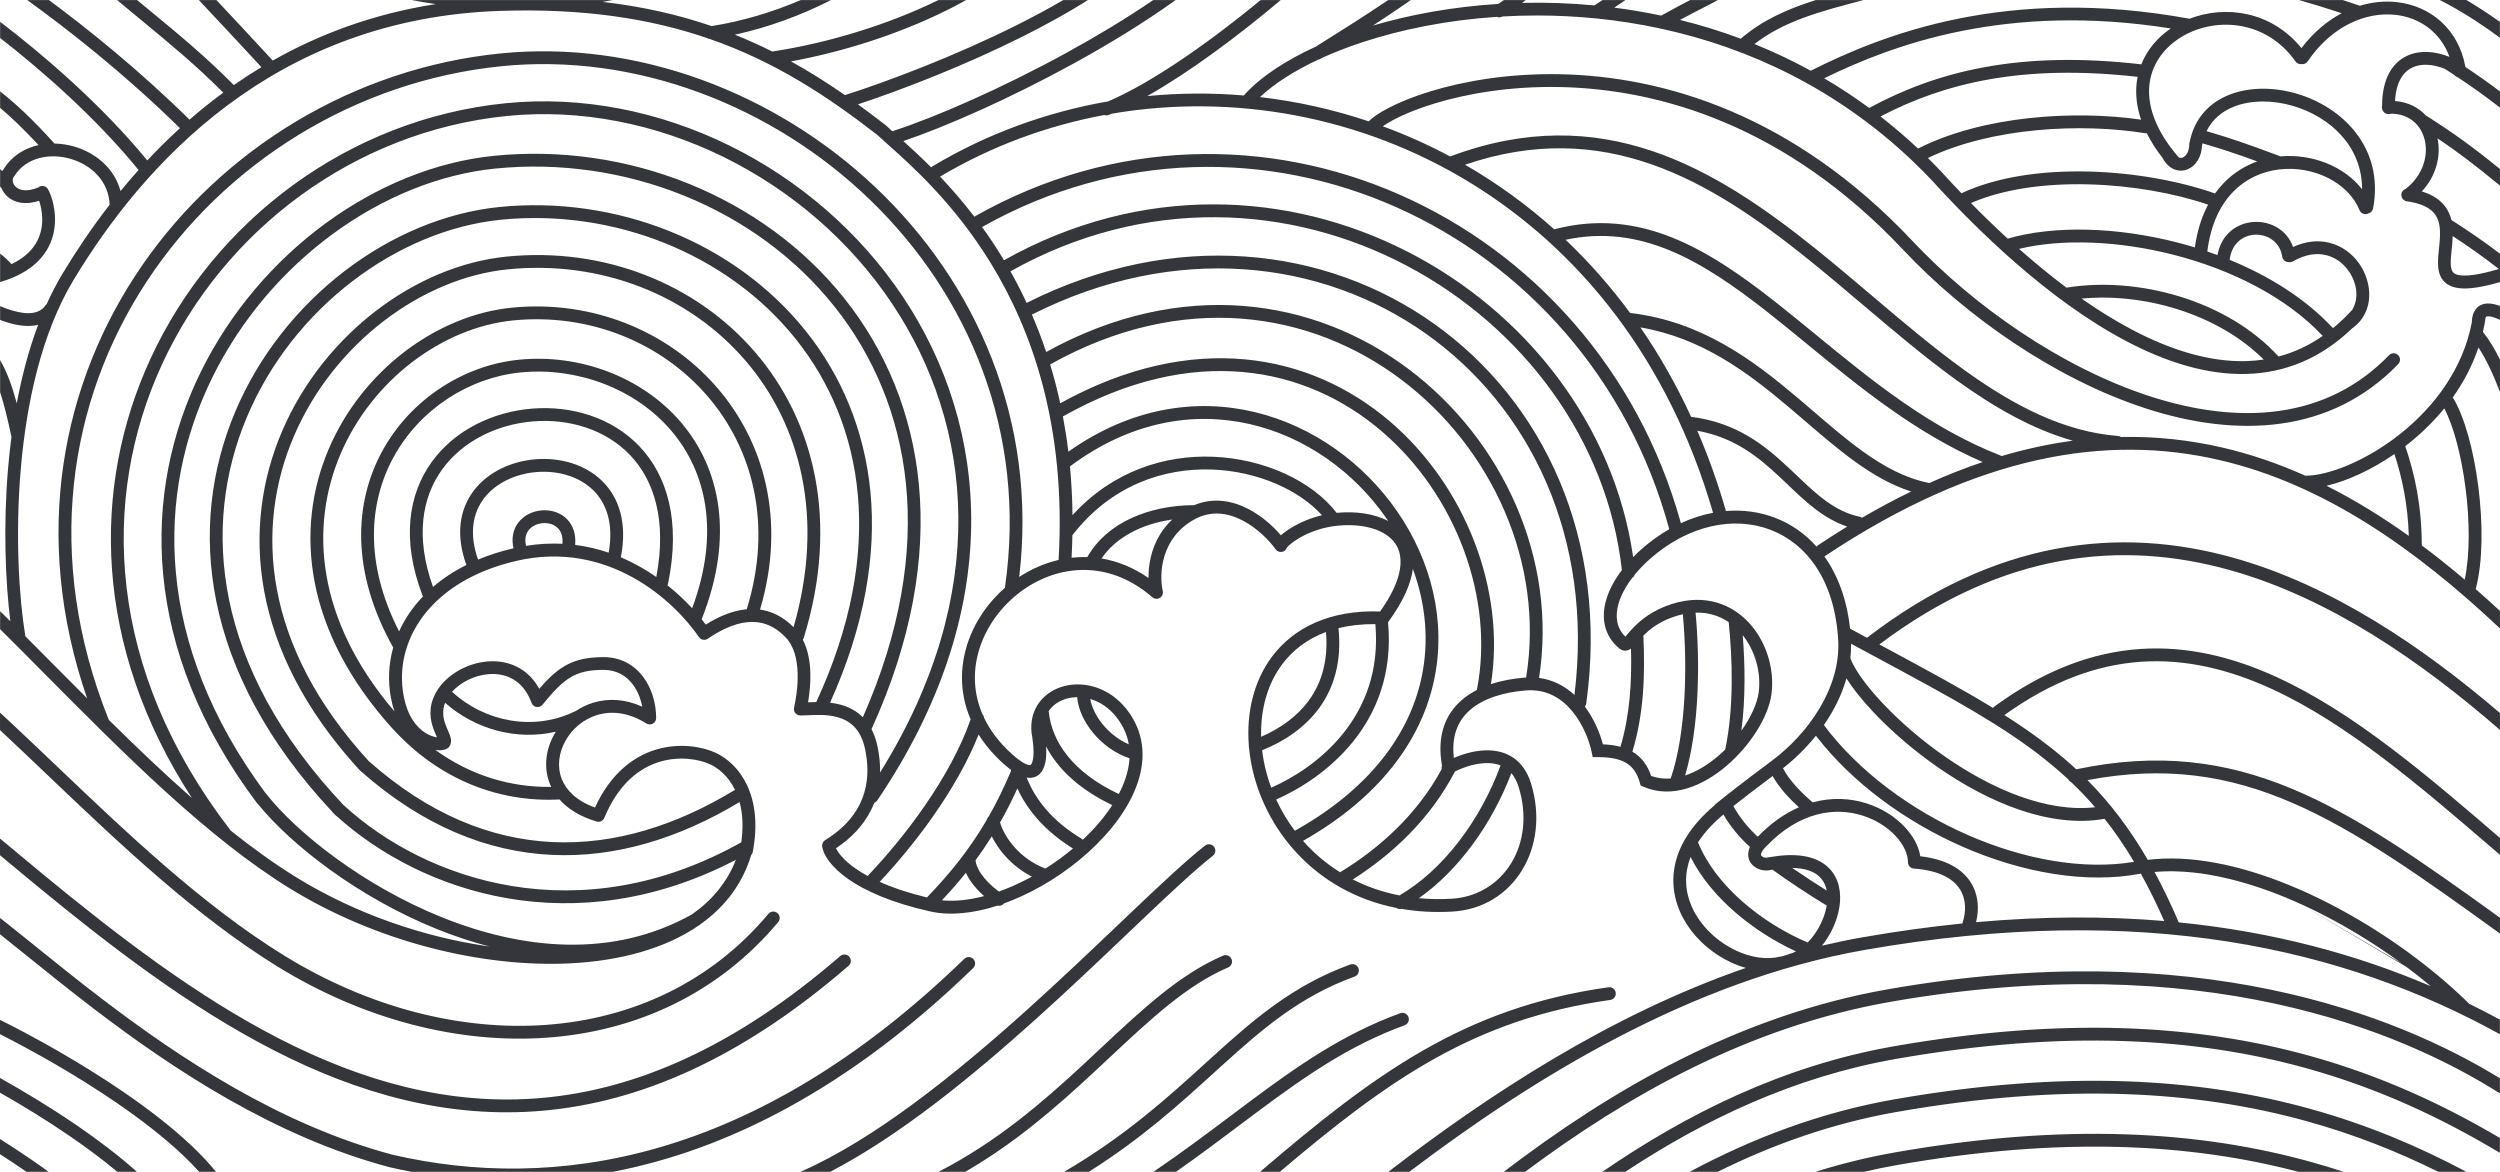 <svg width="320" height="150" viewBox="0 0 320 150" fill="none" xmlns="http://www.w3.org/2000/svg">
<path fill-rule="evenodd" clip-rule="evenodd" d="M0.001 130.54C4.42 132.739 10.36 136.039 15.847 139.8C19.037 141.986 22.089 144.339 24.603 146.731C25.73 147.804 26.76 148.894 27.648 149.991H25.491C24.877 149.305 24.202 148.614 23.473 147.921C21.042 145.609 18.066 143.311 14.919 141.154C9.802 137.646 4.274 134.54 0.001 132.377V130.541V130.54ZM3.387 149.991H6.218C5.444 149.427 4.663 148.874 3.873 148.333C2.598 147.459 1.299 146.611 0 145.795V147.737C0.989 148.37 1.975 149.021 2.946 149.687C3.093 149.788 3.24 149.889 3.386 149.991H3.387ZM15.016 149.991H17.524C15.24 147.947 12.601 145.945 9.86 144.067C6.596 141.829 3.171 139.755 0.001 137.978V139.862C2.903 141.513 5.986 143.4 8.934 145.42C11.08 146.891 13.147 148.427 15.016 149.99V149.991ZM52.669 149.991H78.439C92.877 147.222 108.524 139.48 124.565 123.913C124.89 123.598 124.898 123.078 124.583 122.754C124.269 122.429 123.749 122.421 123.424 122.736C96.395 148.965 70.696 152.543 50.224 147.8C35.914 143.985 23.171 135.568 13.092 127.883C9.925 125.468 7.048 123.147 4.461 121.059C2.918 119.814 1.478 118.653 0.142 117.606L0.002 117.496V119.585C1.059 120.424 2.192 121.337 3.393 122.306C5.998 124.407 8.923 126.767 12.098 129.189C22.226 136.913 35.181 145.492 49.815 149.39L49.827 149.394L49.84 149.396C50.779 149.614 51.722 149.812 52.669 149.992V149.991ZM102.461 149.991H106.26C115.046 145.442 124.324 137.884 132.6 130.437C136.846 126.617 140.846 122.808 144.395 119.428C144.856 118.989 145.31 118.557 145.755 118.135C149.642 114.439 152.891 111.387 155.253 109.529C155.609 109.249 155.67 108.733 155.391 108.376C155.111 108.02 154.595 107.959 154.239 108.239C151.804 110.155 148.493 113.267 144.625 116.945C144.179 117.369 143.725 117.801 143.264 118.241C139.713 121.621 135.731 125.413 131.503 129.217C122.232 137.56 111.874 145.877 102.461 149.992V149.991ZM120.131 149.991H123.553C129.965 146.281 135.13 141.768 139.753 137.485C140.528 136.766 141.287 136.057 142.032 135.358C147.329 130.401 151.955 126.072 157.2 123.832C157.616 123.654 157.81 123.172 157.632 122.755C157.454 122.338 156.972 122.145 156.556 122.323C151.024 124.684 146.163 129.239 140.904 134.166C140.157 134.865 139.403 135.572 138.639 136.281C133.415 141.119 127.598 146.155 120.131 149.99V149.991ZM136.215 149.991H139.372C146.139 145.722 150.984 141.319 155.366 137.336C155.642 137.085 155.916 136.836 156.189 136.588C161.569 131.707 166.346 127.563 173.396 124.997C173.821 124.843 174.041 124.372 173.886 123.946C173.732 123.52 173.261 123.3 172.835 123.455C165.453 126.141 160.47 130.489 155.087 135.373C154.818 135.617 154.548 135.861 154.278 136.108C149.409 140.532 144.077 145.377 136.215 149.991ZM147.645 149.991H150.529C153.431 147.953 156.089 145.959 158.622 144.057C159.359 143.504 160.085 142.959 160.803 142.424C167.041 137.771 172.698 133.815 179.793 131.234C180.218 131.079 180.438 130.609 180.283 130.182C180.129 129.757 179.658 129.536 179.232 129.692C171.894 132.362 166.07 136.448 159.823 141.107C159.101 141.646 158.373 142.192 157.637 142.745C154.542 145.068 151.289 147.51 147.646 149.991H147.645ZM161.291 149.991H163.822C177.664 138.251 188.725 130.435 206.113 127.993C206.563 127.93 206.876 127.516 206.812 127.067C206.75 126.618 206.335 126.306 205.887 126.369C187.397 128.965 175.868 137.524 161.291 149.992V149.991ZM177.688 149.991H180.393C196.179 138.022 216.447 125.484 238.697 121.589C274.332 115.348 300.127 121.417 319.987 132.38V130.511C318.7 129.814 317.389 129.138 316.052 128.484C315.971 128.405 315.891 128.325 315.81 128.246L315.803 128.239C315.725 128.163 315.647 128.088 315.57 128.012L315.544 127.987C315.466 127.912 315.389 127.839 315.312 127.764L315.31 127.762C315.229 127.685 315.148 127.608 315.066 127.531L315.044 127.51C314.708 127.194 314.37 126.882 314.028 126.574L314.008 126.556C313.925 126.481 313.842 126.407 313.759 126.333L313.75 126.324C313.576 126.17 313.402 126.016 313.227 125.864L313.194 125.835C313.115 125.766 313.035 125.697 312.955 125.627L312.92 125.597L312.674 125.386L312.659 125.373C312.572 125.299 312.485 125.224 312.396 125.15L312.382 125.139C312.293 125.063 312.203 124.988 312.113 124.913L312.11 124.91C312.02 124.835 311.929 124.759 311.837 124.683L311.809 124.661L311.55 124.448L311.532 124.432C311.445 124.361 311.358 124.29 311.271 124.22L311.226 124.184C311.144 124.118 311.061 124.051 310.978 123.985L310.943 123.957C310.861 123.891 310.778 123.825 310.694 123.759L310.629 123.707C310.554 123.648 310.479 123.589 310.403 123.529L310.34 123.48C310.26 123.417 310.18 123.354 310.099 123.292L310.067 123.268C309.981 123.201 309.894 123.133 309.807 123.067L309.754 123.026C309.671 122.962 309.587 122.898 309.504 122.835L309.474 122.813L309.197 122.603L309.19 122.598C309.095 122.527 309 122.455 308.905 122.384L308.845 122.34C308.765 122.279 308.684 122.219 308.603 122.16L308.539 122.113C308.457 122.053 308.375 121.992 308.293 121.933L308.247 121.899C308.158 121.835 308.07 121.77 307.981 121.706L307.946 121.681C307.857 121.617 307.768 121.553 307.678 121.489L307.612 121.441L307.36 121.262L307.33 121.241C307.236 121.175 307.141 121.108 307.046 121.041L307.014 121.018C306.923 120.954 306.832 120.891 306.74 120.827L306.661 120.772C306.582 120.718 306.504 120.664 306.425 120.61L306.355 120.562C306.167 120.433 305.978 120.305 305.788 120.178L305.689 120.111C305.616 120.063 305.543 120.013 305.47 119.965L305.363 119.893C305.291 119.846 305.218 119.797 305.145 119.75L305.058 119.693C304.977 119.64 304.897 119.588 304.815 119.534L304.762 119.5C304.672 119.442 304.581 119.383 304.491 119.325L304.427 119.283C304.341 119.228 304.253 119.173 304.167 119.117L304.081 119.062C304.002 119.013 303.923 118.962 303.844 118.913L303.7 118.823L303.52 118.71L303.351 118.606L303.188 118.505L303.031 118.409C302.972 118.373 302.913 118.337 302.854 118.3L302.721 118.219C302.654 118.178 302.585 118.137 302.517 118.096L302.42 118.037C302.34 117.99 302.26 117.941 302.18 117.894L302.105 117.85C302.02 117.8 301.934 117.749 301.848 117.698L301.739 117.634C301.664 117.589 301.587 117.545 301.511 117.501L301.433 117.456C301.235 117.342 301.037 117.228 300.838 117.115L300.701 117.038C300.633 117 300.566 116.961 300.498 116.924L300.49 116.919C300.384 116.86 300.277 116.8 300.171 116.741L300.162 116.736L299.997 116.646L299.818 116.548L299.811 116.544C299.703 116.485 299.595 116.426 299.487 116.368L299.47 116.359L299.365 116.302C299.286 116.26 299.208 116.217 299.129 116.175C299.019 116.117 298.909 116.058 298.799 116L298.786 115.993C298.676 115.935 298.565 115.877 298.453 115.82L298.443 115.813C298.331 115.756 298.22 115.698 298.107 115.641L298.097 115.636C297.985 115.579 297.873 115.521 297.76 115.464L297.753 115.461C297.64 115.404 297.526 115.346 297.413 115.29L297.408 115.287L297.25 115.21L297.062 115.116C296.946 115.059 296.831 115.004 296.717 114.948L296.715 114.947C296.599 114.891 296.484 114.835 296.368 114.78C296.255 114.726 296.141 114.672 296.027 114.619L296.019 114.615C295.909 114.563 295.797 114.511 295.687 114.459L295.67 114.452L295.558 114.401C295.483 114.367 295.408 114.332 295.333 114.297L295.202 114.238C295.129 114.205 295.056 114.172 294.984 114.139L294.846 114.078C294.778 114.047 294.71 114.018 294.642 113.987L294.475 113.913L294.296 113.835L294.121 113.759L293.949 113.685L293.78 113.614L293.601 113.537L293.429 113.465L293.252 113.391L293.087 113.324L292.902 113.248L292.729 113.178L292.558 113.11L292.366 113.033L292.216 112.974L292.021 112.898L291.86 112.836L291.666 112.762L291.522 112.708C291.451 112.682 291.38 112.655 291.31 112.628L291.168 112.575L290.976 112.504L290.812 112.445L290.622 112.377L290.475 112.324C290.402 112.298 290.329 112.273 290.256 112.247L290.13 112.203C290.055 112.177 289.98 112.152 289.905 112.126L289.786 112.085L289.564 112.01L289.426 111.964C289.354 111.941 289.282 111.917 289.21 111.893L289.094 111.856C289.012 111.83 288.931 111.803 288.85 111.777L288.749 111.746C288.668 111.72 288.587 111.695 288.505 111.669L288.4 111.637C288.32 111.613 288.241 111.588 288.162 111.565L288.051 111.532C287.969 111.507 287.887 111.483 287.806 111.459L287.715 111.433C287.63 111.408 287.544 111.383 287.46 111.359L287.37 111.334C287.284 111.309 287.197 111.285 287.111 111.262L287.024 111.238C286.94 111.214 286.857 111.192 286.773 111.169L286.676 111.143C286.59 111.121 286.503 111.097 286.418 111.075L286.35 111.058C286.256 111.033 286.161 111.009 286.066 110.986L286.025 110.975C285.921 110.949 285.819 110.924 285.716 110.899L285.698 110.895C285.59 110.869 285.483 110.843 285.376 110.818L285.352 110.813C285.248 110.789 285.143 110.764 285.038 110.741L285 110.733C284.896 110.709 284.794 110.687 284.691 110.665L284.683 110.663C281.625 110.006 278.64 109.736 275.844 109.967H275.84C275.634 109.984 275.428 110.004 275.224 110.027H275.223C275.121 110.037 275.02 110.05 274.919 110.062H274.916C272.579 106.028 270.051 102.734 267.193 99.855C287.012 96.109 299.715 104.815 319.996 119.498V117.473C299.949 102.975 286.673 94.09 265.759 98.469C264.799 97.579 263.802 96.727 262.764 95.901C260.847 94.376 258.79 92.942 256.565 91.53C262.665 87.14 268.475 85.085 274.063 84.706C279.748 84.32 285.267 85.664 290.697 88.144C300.398 92.574 309.688 100.559 319.014 108.575L319.996 109.419V107.255C310.73 99.289 301.277 91.172 291.378 86.651C285.77 84.09 279.976 82.66 273.951 83.069C267.922 83.478 261.722 85.726 255.301 90.419C255.223 90.476 255.158 90.544 255.107 90.62C251.132 88.185 246.641 85.766 241.503 82.998L240.558 82.489C256.406 70.57 271.572 69.089 285.465 72.983C298.154 76.541 309.829 84.597 319.995 93.432V91.266C309.994 82.719 298.477 74.927 285.905 71.403C271.354 67.324 255.449 68.984 238.971 81.634C238.293 81.268 237.605 80.895 236.905 80.516C236.873 80.499 236.841 80.483 236.808 80.471C236.401 76.712 235.229 73.612 233.523 71.22C233.551 71.206 233.579 71.189 233.606 71.171C253.181 58.142 269.682 55.553 284.056 58.878C297.54 61.995 309.273 70.339 319.996 80.439V78.195C318.971 77.249 317.936 76.317 316.89 75.404C317.836 71.854 317.813 66.878 317.222 62.271C316.635 57.691 315.456 53.275 313.952 50.871C315.316 48.958 316.457 46.823 317.241 44.481C318.182 45.904 319.14 47.896 319.995 50.174V46.025C319.293 44.606 318.553 43.388 317.81 42.484C317.867 42.238 317.921 41.992 317.97 41.742C318.006 41.651 318.026 41.551 318.027 41.446C318.077 41.178 318.122 40.907 318.162 40.634C318.173 40.615 318.182 40.599 318.192 40.586C318.221 40.544 318.267 40.494 318.451 40.486C318.668 40.477 319.004 40.539 319.476 40.719C319.64 40.782 319.813 40.855 319.995 40.941V39.162C319.457 38.962 318.904 38.826 318.383 38.847C317.809 38.87 317.248 39.092 316.865 39.622C316.791 39.723 316.727 39.831 316.673 39.945C316.629 40.016 316.596 40.095 316.575 40.179C316.456 40.513 316.401 40.888 316.39 41.282C315.241 47.267 311.55 52.074 307.346 55.447C302.877 59.034 297.969 60.888 295.148 60.888C295.126 60.888 295.104 60.889 295.082 60.891C291.655 59.356 288.107 58.129 284.426 57.278C280.278 56.319 275.971 55.84 271.486 55.933C271.371 55.858 271.239 55.813 271.102 55.803C264.209 55.267 257.841 51.967 251.529 47.433C247.53 44.56 243.621 41.247 239.634 37.866C237.297 35.885 234.933 33.882 232.507 31.93C219.478 21.445 205.009 12.777 185.712 19.996C185.683 20.006 185.655 20.018 185.628 20.033C182.844 18.544 179.959 17.252 176.996 16.165C177.373 15.897 177.869 15.594 178.49 15.271C179.763 14.608 181.474 13.905 183.55 13.269C187.701 11.997 193.277 11.011 199.695 11.142C212.512 11.404 228.697 16.124 243.625 31.994C251.573 40.444 263.044 48.511 274.681 52.284C286.319 56.058 298.303 55.579 306.972 46.607C307.286 46.281 307.278 45.762 306.954 45.447C306.627 45.132 306.107 45.141 305.795 45.467C297.733 53.808 286.51 54.396 275.187 50.723C263.861 47.05 252.617 39.158 244.82 30.869C229.565 14.651 212.947 9.772 199.728 9.502C193.129 9.367 187.38 10.381 183.07 11.7C180.916 12.36 179.111 13.099 177.733 13.817C176.647 14.383 175.76 14.968 175.192 15.532C170.676 14.016 166.015 12.975 161.283 12.427C163.055 10.747 165.59 9.1 168.74 7.629C168.847 7.612 168.952 7.575 169.049 7.513L169.214 7.41C170.775 6.703 172.48 6.038 174.311 5.432C179.312 3.778 185.204 2.583 191.582 2.156C191.813 2.254 192.085 2.245 192.316 2.11C193.778 2.026 195.265 1.982 196.771 1.983C201.82 1.986 207.082 2.486 212.38 3.617C212.496 3.673 212.624 3.7 212.753 3.698C223.828 6.125 235.036 11.326 244.74 20.542C244.781 20.592 244.828 20.636 244.879 20.675C245.713 21.472 246.537 22.297 247.348 23.155C247.361 23.172 247.376 23.189 247.39 23.205C252.858 29.209 262.081 38.345 272.123 43.644C277.151 46.297 282.443 48.021 287.611 47.864C292.372 47.719 296.972 45.978 301.098 42.009C301.141 41.986 301.183 41.96 301.224 41.929C303.955 39.844 303.684 36.139 301.949 33.703C301.059 32.456 299.747 31.455 298.129 31.065C296.728 30.726 295.154 30.86 293.508 31.613C291.954 27.145 284.83 27.2 283.836 32.651C283.405 32.491 282.971 32.337 282.536 32.188C282.968 28.689 284.223 26.205 285.858 24.535C287.52 22.837 289.619 21.931 291.779 21.684C296.164 21.181 300.591 23.386 302.018 26.9C302.189 27.319 302.665 27.522 303.085 27.352C303.114 27.34 303.142 27.326 303.169 27.312C303.461 27.231 303.698 26.99 303.758 26.671C305.207 18.893 299.8 13.696 293.978 11.989C291.06 11.134 287.941 11.113 285.379 12.118C282.85 13.11 280.885 15.102 280.283 18.169C280.247 18.261 280.226 18.362 280.226 18.468C280.226 19.461 279.772 19.994 279.422 20.149C279.253 20.223 279.088 20.228 278.927 20.164C278.909 20.157 278.89 20.148 278.87 20.138C275.821 16.628 274.865 13.467 275.118 10.912C275.373 8.355 276.852 6.256 278.98 4.881C283.267 2.111 289.973 2.408 293.826 7.865C293.912 7.987 294.03 8.083 294.166 8.143C294.303 8.203 294.453 8.225 294.601 8.205C294.752 8.225 294.905 8.203 295.044 8.14C295.182 8.078 295.301 7.978 295.386 7.853C298.491 3.275 302.893 1.495 306.601 1.899C309.702 2.238 312.379 4.1 313.535 7.282C311.694 6.549 309.781 6.393 308.179 7.109C306.132 8.023 304.915 10.202 304.908 13.514C304.885 13.597 304.874 13.685 304.877 13.776C304.885 13.93 304.934 14.072 305.013 14.192C305.156 14.447 305.431 14.618 305.744 14.612C305.848 14.61 305.947 14.589 306.038 14.552C308.444 14.563 309.941 16.06 310.379 17.978C310.83 19.96 310.145 22.433 307.944 24.168C307.652 24.259 307.423 24.511 307.377 24.834C307.313 25.282 307.623 25.699 308.072 25.764C309.484 25.967 310.406 26.341 311.01 26.777C311.599 27.202 311.928 27.716 312.112 28.294C312.304 28.891 312.345 29.576 312.311 30.333C312.289 30.825 312.243 31.291 312.193 31.768C312.164 32.051 312.133 32.339 312.108 32.638C312.048 33.38 312.018 34.188 312.215 34.895C312.43 35.664 312.915 36.312 313.797 36.655C314.609 36.972 315.684 36.998 317.046 36.789C317.879 36.661 318.854 36.439 319.998 36.112V32.474C317.945 30.913 316.143 29.678 313.846 28.201C313.823 28.187 313.801 28.173 313.778 28.161C313.748 28.038 313.714 27.917 313.676 27.795C313.394 26.912 312.867 26.095 311.968 25.446C311.432 25.058 310.779 24.743 309.994 24.505C311.852 22.499 312.475 19.929 311.998 17.702C314.537 19.413 316.701 21.046 319.999 23.756V21.638C316.404 18.721 314.1 17.075 310.731 14.909C310.672 14.871 310.61 14.841 310.546 14.82C309.595 13.772 308.245 13.061 306.564 12.933C306.698 10.4 307.686 9.128 308.847 8.609C309.936 8.123 311.404 8.188 312.975 8.826C313.008 8.855 313.042 8.881 313.079 8.904C313.463 9.151 313.832 9.391 314.191 9.627C314.3 9.764 314.45 9.862 314.618 9.908C316.482 11.144 318.093 12.293 320 13.777V11.709C318.496 10.57 317.12 9.601 315.576 8.575C314.685 3.682 311.055 0.736 306.779 0.27C305.248 0.103 303.644 0.254 302.06 0.736C301.307 0.479 300.583 0.237 299.886 0.009H294.263C295.911 0.47 297.713 1.02 299.746 1.691C297.874 2.674 296.1 4.155 294.585 6.157C290.733 1.42 284.838 0.619 280.265 2.398C256.874 -1.88 240.994 4.418 231.778 9.053C229.407 7.753 227 6.619 224.573 5.637C228.346 2.696 232.949 1.47 238.537 0.01H232.417C228.85 1.134 225.619 2.546 222.819 4.955C220.236 3.99 217.637 3.194 215.041 2.55C216.269 1.887 217.218 1.399 218.047 0.973C218.346 0.821 218.63 0.675 218.904 0.533C219.243 0.357 219.568 0.185 219.894 0.009H216.337C215.359 0.516 214.179 1.138 212.635 1.997C210.626 1.571 208.62 1.233 206.631 0.976C207.165 0.618 207.629 0.3 208.048 0.009H205.124C204.803 0.222 204.458 0.449 204.086 0.692C201.008 0.401 197.915 0.292 194.824 0.368C194.983 0.25 195.141 0.13 195.298 0.009H192.505C192.279 0.165 192.038 0.328 191.781 0.501C185.955 0.868 180.51 1.865 175.735 3.271C177.452 2.154 179.065 1.074 180.585 0.009H177.688C174.933 1.87 171.871 3.817 168.437 5.963C164.483 7.766 161.335 9.876 159.318 12.092C159.28 12.133 159.247 12.177 159.22 12.222C155.101 11.872 150.959 11.898 146.845 12.299C152.297 9.216 158.446 4.627 163.933 0.008H161.369C154.773 5.43 147.524 10.536 141.856 12.975C133.988 14.339 126.348 17.107 119.355 21.289C119.291 21.326 119.235 21.371 119.186 21.423C117.874 20.104 116.662 18.988 115.628 18.059C121.165 16.177 129.361 12.558 137.426 8.129C141.96 5.638 146.481 2.877 150.477 0.008H147.614C144.189 2.344 140.434 4.604 136.637 6.69C128.18 11.334 119.613 15.061 114.217 16.797C113.92 16.531 113.649 16.286 113.41 16.064L113.384 16.04L113.355 16.017C112.19 15.111 111.014 14.223 109.82 13.358C115.334 11.529 123.408 8.432 130.979 4.633C133.862 3.188 136.68 1.636 139.261 0.008H136.097C134.225 1.101 132.255 2.157 130.245 3.166C122.21 7.198 113.587 10.435 108.153 12.175C105.94 10.638 103.654 9.189 101.246 7.858C107.724 6.669 114.825 4.467 121.169 1.323C122.018 0.901 122.854 0.463 123.674 0.007H120.124C113.35 3.318 105.701 5.543 98.951 6.58C98.919 6.585 98.887 6.592 98.858 6.6C97.291 5.815 95.693 5.095 94.067 4.443C98.309 3.509 102.475 1.994 106.376 0.006H102.506C98.837 1.575 94.981 2.717 91.09 3.339C86.908 1.908 82.315 0.84 77.149 0.244C77.582 0.169 78.015 0.09 78.45 0.007H52.678C53.698 0.202 54.731 0.374 55.774 0.525C47.828 1.763 40.912 4.355 34.913 7.751L34.211 6.993C31.341 3.897 30.067 2.522 27.705 0.007H25.453C28.545 3.293 29.74 4.582 33.008 8.109L33.461 8.597C32.258 9.321 31.08 10.085 29.928 10.888C26.315 7.234 22.741 4.289 19.214 1.383C18.657 0.924 18.103 0.467 17.549 0.008H15.021C15.058 0.058 15.101 0.103 15.15 0.144C16.173 1.002 17.191 1.841 18.207 2.678C21.663 5.526 25.095 8.355 28.578 11.856C27.092 12.949 25.651 14.103 24.259 15.315C17.713 8.87 11.192 3.663 6.265 0.007H3.489C8.5 3.633 15.75 9.251 23.032 16.408C21.558 17.751 20.166 19.133 18.853 20.537C12.905 13.278 5.266 6.786 0.014 2.791V4.86C5.186 8.878 12.234 15.002 17.734 21.76C16.945 22.641 16.176 23.54 15.428 24.455C14.653 21.514 12.186 19.537 9.499 18.757C8.685 18.521 7.83 18.389 6.975 18.375C6.962 18.359 6.95 18.344 6.936 18.329C4.105 15.196 1.929 13.199 0.013 11.697V13.808C1.43 14.997 3.013 16.5 4.935 18.572C3.149 18.963 1.521 19.945 0.465 21.646C0.443 21.681 0.424 21.717 0.408 21.754C0.368 21.796 0.331 21.843 0.299 21.894C0.202 21.812 0.107 21.735 0.013 21.662V23.882C0.056 23.928 0.099 23.975 0.143 24.024C0.157 24.039 0.172 24.053 0.186 24.068C0.352 24.482 0.618 24.866 0.967 25.174C1.879 25.983 3.275 26.26 5.008 25.704C5.096 25.961 5.186 26.276 5.258 26.636C5.416 27.429 5.477 28.391 5.278 29.372C5.081 30.345 4.627 31.348 3.735 32.25C3.183 32.809 2.449 33.344 1.476 33.808C0.944 33.224 0.457 32.8 0.013 32.466V36.107C2.215 35.462 3.797 34.52 4.901 33.403C6.039 32.251 6.631 30.95 6.884 29.698C7.137 28.454 7.054 27.266 6.864 26.314C6.677 25.374 6.373 24.608 6.128 24.2C6.073 24.108 6 24.027 5.913 23.963C5.827 23.899 5.728 23.852 5.624 23.826C5.519 23.8 5.411 23.795 5.304 23.811C5.198 23.827 5.095 23.864 5.003 23.919C4.96 23.945 4.92 23.974 4.884 24.007C3.319 24.628 2.451 24.3 2.053 23.947C1.571 23.521 1.573 22.96 1.699 22.748C1.718 22.716 1.735 22.684 1.75 22.651C1.789 22.609 1.825 22.564 1.857 22.513C3.281 20.22 6.259 19.528 9.04 20.335C11.732 21.116 13.927 23.218 14.031 26.205C11.709 29.201 9.71 32.194 8.003 35.032C7.26 36.266 6.587 37.566 5.976 38.918C5.917 38.966 5.864 39.023 5.818 39.089C5.114 40.103 3.74 40.387 1.559 39.744C1.065 39.598 0.548 39.408 0.013 39.182V40.952C0.38 41.091 0.742 41.214 1.096 41.319C2.407 41.705 3.732 41.861 4.879 41.583C3.681 44.772 2.79 48.175 2.145 51.626C1.543 49.372 0.896 47.615 0.013 46.083V50.193C0.504 51.689 0.945 53.481 1.425 55.728C1.436 55.779 1.451 55.828 1.471 55.874C1.289 57.254 1.144 58.63 1.029 59.993C0.401 67.42 0.695 74.49 1.325 79.521C1.154 79.352 0.983 79.182 0.812 79.014C0.546 78.75 0.28 78.488 0.013 78.226V80.533C1.925 82.428 3.859 84.377 5.812 86.345C15.887 96.496 26.462 107.15 37.059 113.692C48.069 120.487 61.599 123.876 72.994 123.309C79.378 122.99 85.201 121.413 89.507 118.413C89.524 118.404 89.541 118.395 89.558 118.385C89.623 118.348 89.681 118.304 89.731 118.253C92.776 116.069 95.034 113.154 96.154 109.447C96.257 109.335 96.327 109.196 96.355 109.046C97.728 101.835 94.64 97.739 91.543 96.329C89.865 95.567 86.975 95.046 83.977 95.948C81.083 96.819 78.165 98.992 76.155 103.366C73.765 102.496 72.473 101.138 71.913 99.727C71.293 98.168 71.507 96.395 72.364 94.847C73.22 93.299 74.692 92.034 76.493 91.504C78.274 90.98 80.436 91.159 82.731 92.602C82.855 92.68 82.998 92.724 83.144 92.728C83.291 92.732 83.436 92.697 83.564 92.626C83.692 92.555 83.799 92.451 83.874 92.324C83.948 92.198 83.987 92.054 83.987 91.907C83.987 90.079 83.456 88.156 82.349 86.669C81.226 85.159 79.516 84.113 77.263 84.113C75.203 84.113 73.649 84.436 72.222 85.284C71.106 85.946 70.113 86.903 69.025 88.163C68.392 87.013 67.556 86.159 66.589 85.578C65.308 84.809 63.851 84.553 62.441 84.663C59.666 84.877 56.884 86.526 55.703 88.825C54.782 90.619 55.078 92.175 55.487 93.306C55.588 93.583 55.696 93.836 55.791 94.053C55.809 94.096 55.827 94.135 55.843 94.174C55.875 94.249 55.905 94.316 55.933 94.38C55.918 94.378 55.903 94.375 55.889 94.374C55.488 94.31 54.97 94.141 54.428 93.797C53.368 93.124 52.167 91.746 51.663 89.05C50.369 82.119 54.968 74.354 66.13 71.785C77.912 69.074 86.343 76.98 89.462 81.541C89.523 81.63 89.6 81.706 89.691 81.765C89.781 81.824 89.882 81.864 89.988 81.884C90.202 81.924 90.422 81.878 90.602 81.754C92.115 80.719 93.848 79.84 95.581 79.647C97.26 79.458 98.99 79.906 100.611 81.638C101.645 82.743 102.047 84.418 102.097 86.185C102.147 87.929 101.851 89.614 101.639 90.583C101.586 90.826 101.645 91.08 101.801 91.273C101.877 91.369 101.975 91.446 102.086 91.499C102.196 91.552 102.317 91.579 102.44 91.579C102.755 91.579 103.098 91.564 103.46 91.549C104.576 91.5 105.88 91.443 107.161 91.789C107.972 92.008 108.717 92.383 109.327 93.007C109.935 93.63 110.454 94.547 110.739 95.929C111.329 98.788 110.972 101.101 110.036 102.974C109.095 104.858 107.536 106.362 105.62 107.535C105.483 107.619 105.373 107.743 105.305 107.889C105.237 108.035 105.214 108.199 105.238 108.358C105.411 109.488 106.43 111.008 108.531 112.489C110.666 113.994 114.012 115.534 119.073 116.666C121.663 117.246 124.663 116.893 127.669 115.925C127.972 115.999 128.3 115.894 128.502 115.641C128.775 115.543 129.046 115.44 129.318 115.333C132.875 113.928 136.422 111.702 139.338 109.058C142.248 106.421 144.583 103.321 145.638 100.143C146.704 96.932 146.462 93.621 144.166 90.739C141.998 88.017 138.842 87.162 136.27 87.809C134.985 88.132 133.83 88.837 133.042 89.889C132.247 90.951 131.862 92.32 132.049 93.891C132.052 93.914 132.056 93.936 132.06 93.959L132.061 93.962L132.064 93.976C132.067 93.989 132.071 94.01 132.076 94.037L132.092 94.125C132.099 94.168 132.108 94.22 132.118 94.277C132.152 94.484 132.195 94.776 132.23 95.11C132.302 95.795 132.333 96.591 132.22 97.206C132.095 97.892 131.895 97.926 131.858 97.93C131.774 97.941 131.558 97.93 131.15 97.721C130.748 97.514 130.224 97.147 129.556 96.547C127.909 95.069 126.739 93.497 125.969 91.896C125.949 91.723 125.876 91.561 125.759 91.433C125.075 89.852 124.775 88.248 124.784 86.685C124.804 83.363 126.227 80.151 128.514 77.66C133.088 72.675 140.931 70.724 147.496 76.444C147.626 76.557 147.79 76.627 147.962 76.642C148.135 76.657 148.307 76.618 148.456 76.529C148.605 76.44 148.721 76.306 148.789 76.147C148.857 75.987 148.872 75.811 148.834 75.642C148.355 73.546 148.545 68.829 152.934 66.454C155.052 65.31 157.173 65.648 159.041 66.615C160.93 67.593 162.472 69.176 163.274 70.309C163.367 70.44 163.495 70.541 163.645 70.6C163.794 70.658 163.957 70.671 164.114 70.638C164.252 70.609 164.38 70.544 164.486 70.451C164.591 70.357 164.671 70.238 164.717 70.104C164.725 70.094 164.733 70.083 164.747 70.067C164.807 69.993 164.909 69.885 165.062 69.75C165.362 69.483 165.814 69.15 166.401 68.813C167.574 68.14 169.238 67.48 171.238 67.287C174.568 66.967 177.357 67.817 178.569 69.537C179.69 71.125 179.745 73.915 176.657 78.268C170.209 78.052 165.597 80.35 162.833 84.03C160.469 87.177 159.523 91.246 159.849 95.41C159.834 95.525 159.843 95.646 159.88 95.763C159.942 96.425 160.038 97.089 160.164 97.751C161.731 105.958 168.153 114.117 178.734 116.216C178.828 116.279 178.934 116.323 179.046 116.344C179.158 116.365 179.273 116.362 179.384 116.336C181.405 116.684 183.574 116.814 185.884 116.684C193.808 116.241 198.476 108.4 195.97 100.279C195.516 98.806 194.764 97.75 193.801 97.058C192.843 96.37 191.741 96.088 190.656 96.046C189.045 95.985 187.397 96.45 186.095 97.018C185.757 94.147 186.653 92.206 188.152 90.89C189.86 89.391 192.464 88.599 195.332 88.375C197.951 88.171 199.87 89.373 201.248 91.037C202.643 92.722 203.437 94.838 203.731 96.257L203.866 96.911H204.534C206.074 96.911 207.238 97.131 208.093 97.622C208.911 98.093 209.533 98.863 209.894 100.167L209.999 100.544L210.358 100.7C214.027 102.296 218.006 100.58 221.008 98.018C224.017 95.448 226.368 91.765 226.752 88.813C227.177 85.533 226.022 81.894 223.644 79.483C221.22 77.025 217.559 75.884 213.174 77.605C210.925 78.488 209.601 79.745 208.753 80.678C208.601 80.848 208.459 81.01 208.336 81.15C208.295 81.198 208.256 81.243 208.22 81.285C208.151 81.364 208.091 81.431 208.039 81.487C206.951 80.409 206.692 78.971 207.161 77.305C207.462 76.238 208.063 75.098 208.926 73.965C209.071 73.868 209.181 73.729 209.242 73.565C209.809 72.87 210.474 72.182 211.227 71.518C216.169 67.164 221.985 66.05 226.611 67.81C231.209 69.56 234.853 74.237 235.29 81.943C235.636 88.059 231.407 93.957 226.763 97.402C222.951 100.231 220.401 102.258 219.593 102.927C219.526 102.982 219.469 103.048 219.422 103.121C216.416 105.652 214.83 108.331 214.348 110.952C213.848 113.672 214.557 116.223 215.923 118.333C217.282 120.435 219.306 122.12 221.499 123.153C222.141 123.455 222.802 123.705 223.472 123.892C206.026 129.91 190.312 140.28 177.699 150L177.688 149.991ZM192.485 149.991H195.212C208.154 140.343 223.7 131.436 241.977 128.235C281.826 121.257 307.279 131.906 319.987 139.953V138.02C306.711 129.866 281.108 119.717 241.695 126.619C222.285 130.018 205.903 139.752 192.484 149.991H192.485ZM205.106 149.991H208.043C218.142 143.322 229.633 137.828 242.715 135.537C264.304 131.757 281.155 132.826 295.248 136.743C304.467 139.306 312.529 143.094 319.987 147.568V145.66C312.667 141.344 304.73 137.675 295.688 135.161C281.325 131.169 264.226 130.105 242.434 133.921C228.179 136.416 215.815 142.629 205.107 149.991H205.106ZM216.282 149.991H219.861C226.905 146.499 234.533 143.773 242.797 142.326C264.386 138.546 281.237 139.615 295.33 143.532C301.366 145.21 306.907 147.413 312.106 149.991H315.692C309.596 146.74 303.04 143.972 295.768 141.95C281.406 137.958 264.306 136.894 242.514 140.71C232.94 142.386 224.22 145.739 216.281 149.991H216.282ZM232.376 149.991H238.599C240.007 149.662 241.433 149.368 242.879 149.116C263.847 145.444 280.346 146.346 294.19 149.991H299.979C298.629 149.547 297.254 149.13 295.852 148.74C281.489 144.748 264.389 143.683 242.597 147.5C239.076 148.116 235.67 148.96 232.376 149.992V149.991ZM319.988 4.829V2.803C318.467 1.719 317.058 0.807 315.691 0H312.3C314.719 1.251 317.129 2.722 319.988 4.828V4.829ZM0.002 91.212V93.451L0.3 93.73C2.188 95.495 4.105 97.321 6.051 99.175C15.18 107.874 24.967 117.2 35.489 123.695C57.469 137.261 84.277 136.352 99.612 118.026C99.902 117.678 99.856 117.16 99.509 116.87C99.162 116.579 98.644 116.625 98.354 116.972C83.698 134.487 57.865 135.577 36.351 122.298C25.989 115.902 16.356 106.726 7.228 98.03C5.269 96.164 3.334 94.32 1.42 92.531C0.946 92.088 0.473 91.648 0.002 91.213V91.212ZM0.002 107.334V109.472C1.525 110.745 3.064 112.025 4.618 113.302C14.15 121.14 24.254 128.899 35.024 134.424C45.8 139.952 57.282 143.265 69.558 142.165C81.84 141.066 94.826 135.56 108.623 123.616C108.965 123.32 109.002 122.802 108.706 122.459C108.636 122.378 108.55 122.311 108.454 122.263C108.357 122.214 108.253 122.185 108.145 122.178C108.038 122.17 107.93 122.183 107.827 122.217C107.725 122.251 107.631 122.305 107.549 122.376C93.956 134.145 81.284 139.469 69.412 140.532C57.536 141.594 46.368 138.399 35.772 132.963C25.169 127.524 15.177 119.862 5.66 112.036C3.756 110.47 1.87 108.896 0.002 107.334ZM112.31 17.283C105.915 12.313 99.243 7.916 90.895 5.004C90.749 4.995 90.608 4.947 90.487 4.865C83.226 2.39 74.697 1.037 63.994 1.395C34.954 2.366 18.27 21.128 9.397 35.87C5.332 42.623 3.374 51.573 2.651 60.123C1.937 68.578 2.439 76.55 3.246 81.442C4.497 82.694 5.753 83.96 7.015 85.23C8.388 86.613 9.767 88.003 11.151 89.387C-3.18 47.858 26.666 10.612 64.042 6.84C98.787 3.334 135.21 33.707 130.459 73.851C131.995 72.843 133.701 72.091 135.5 71.672C136.503 54.502 132.068 42.184 126.731 33.539C122.09 26.024 116.766 21.272 113.624 18.468C113.128 18.025 112.686 17.631 112.31 17.282V17.283ZM120.331 22.604C121.738 24.087 123.229 25.791 124.718 27.736C124.736 27.723 124.755 27.712 124.775 27.7C160.438 7.474 204.249 27.523 215.154 66.969C216.511 66.34 217.893 65.896 219.27 65.635C207.876 26.293 173.294 9.264 142.32 14.549C142.191 14.604 142.063 14.657 141.936 14.709C141.741 14.788 141.533 14.787 141.35 14.722C134.004 16.089 126.878 18.714 120.332 22.604H120.331ZM125.706 29.061C126.556 30.236 127.364 31.442 128.126 32.677C128.256 32.886 128.383 33.098 128.511 33.311C163.681 13.578 204.204 37.429 209.041 71.312C209.386 70.959 209.751 70.614 210.133 70.277C211.267 69.278 212.452 68.432 213.666 67.737C203.192 29.066 160.445 9.459 125.705 29.061H125.706ZM129.337 34.729C130.056 36.007 130.751 37.353 131.41 38.772C131.422 38.764 131.434 38.758 131.447 38.752C150.269 29.298 169.632 31.523 183.568 41.447C197.507 51.372 205.951 68.948 203.039 90.042C203.019 90.19 202.959 90.33 202.865 90.446C204.053 92.038 204.795 93.851 205.175 95.275C205.97 95.308 206.723 95.403 207.418 95.591C208.628 91.513 208.884 87.301 208.767 83.024C208.639 83.116 208.48 83.204 208.295 83.251C207.913 83.347 207.555 83.238 207.282 83.013C205.339 81.409 204.926 79.141 205.572 76.85C205.937 75.557 206.638 74.241 207.6 72.975C203.877 39.446 163.954 15.327 129.337 34.729ZM132.079 40.262C132.736 41.78 133.35 43.376 133.91 45.053C151.36 35.428 168.325 38.231 180.33 47.263C192.337 56.296 199.389 71.565 196.996 86.774C198.835 87.016 200.337 87.854 201.529 88.953C204.014 68.833 195.854 52.208 182.62 42.783C169.194 33.224 150.481 31.028 132.184 40.217C132.15 40.234 132.115 40.249 132.08 40.261L132.079 40.262ZM134.417 46.647C134.9 48.234 135.333 49.891 135.709 51.619C152.775 42.195 167.776 45.301 177.88 53.916C187.606 62.21 192.76 75.591 190.836 87.57C192.211 87.113 193.7 86.848 195.194 86.732L195.345 86.721L195.35 86.679C197.717 72.076 190.959 57.312 179.344 48.575C167.774 39.869 151.386 37.155 134.418 46.647H134.417ZM136.051 53.303C136.327 54.758 136.562 56.262 136.75 57.816C152.807 46.449 170.325 53.132 178.835 65.452C183.177 71.737 185.219 79.539 183.525 87.225C181.868 94.741 176.662 102.032 166.787 107.631C168.164 109.194 169.761 110.549 171.529 111.651C176.554 108.593 181.374 104.286 184.531 98.456C184.5 98.3 184.517 98.141 184.573 97.996C183.906 94.248 184.954 91.496 187.059 89.648C187.651 89.128 188.317 88.688 189.038 88.319C191.332 76.703 186.419 63.353 176.816 55.165C167.168 46.939 152.755 43.9 136.099 53.279C136.083 53.288 136.068 53.296 136.052 53.303H136.051ZM136.954 59.697C137.142 61.698 137.254 63.779 137.278 65.943C142.432 60.281 149.089 58.229 155.24 58.462C161.869 58.713 168.014 61.627 171.086 65.644C173.469 65.417 175.862 65.722 177.696 66.693C177.627 66.589 177.557 66.487 177.486 66.384C169.259 54.471 152.331 48.213 136.954 59.697ZM137.267 68.507C137.248 69.453 137.213 70.412 137.16 71.387C137.825 71.313 138.498 71.284 139.176 71.306C141.674 66.886 147.079 64.677 152.862 64.657C155.353 63.613 157.79 64.115 159.784 65.148C161.517 66.045 162.97 67.363 163.953 68.521C163.956 68.518 163.959 68.515 163.962 68.513C164.358 68.162 164.902 67.765 165.573 67.38C166.53 66.831 167.764 66.294 169.213 65.952C166.332 62.748 161.029 60.324 155.177 60.102C148.948 59.866 142.202 62.13 137.266 68.506L137.267 68.507ZM67.618 67.924C67.312 68.351 67.126 68.981 67.336 69.865C68.953 69.606 70.505 69.529 71.988 69.604C72.073 68.625 71.791 68.001 71.425 67.619C70.964 67.139 70.239 66.901 69.472 66.963C68.703 67.025 68.011 67.379 67.618 67.924ZM65.727 70.181C65.445 68.921 65.673 67.819 66.288 66.964C67.013 65.958 68.188 65.421 69.34 65.328C70.492 65.234 71.74 65.577 72.609 66.484C73.36 67.269 73.739 68.38 73.621 69.748C75.129 69.94 76.56 70.283 77.906 70.741C78.579 66.978 77.599 64.39 75.943 62.757C74.153 60.991 71.442 60.211 68.734 60.418C66.025 60.625 63.458 61.809 61.952 63.786C60.567 65.603 59.988 68.207 61.189 71.628C62.578 71.046 64.091 70.559 65.727 70.18V70.181ZM128.643 75.125C134.332 35.423 98.462 5.016 64.208 8.472C26.776 12.249 -2.811 50.413 13.925 92.142C17.446 95.617 20.998 99.012 24.567 102.149C11.908 82.67 11.718 62.315 19.243 45.962C27.403 28.229 44.623 15.238 64.704 13.215C84.312 11.239 104.464 21.325 115.586 38.006C126.743 54.74 128.789 78.064 112.291 102.45C112.198 102.589 112.063 102.696 111.907 102.756C111.783 103.077 111.644 103.392 111.49 103.699C110.474 105.731 108.877 107.335 107.008 108.579C107.295 109.179 107.994 110.104 109.463 111.139C109.921 111.463 110.45 111.794 111.056 112.124C115.597 107.363 121.58 99.676 124.243 92.079C123.472 90.296 123.121 88.469 123.132 86.668C123.155 82.884 124.772 79.291 127.294 76.543C127.715 76.083 128.163 75.646 128.634 75.235C128.635 75.199 128.638 75.163 128.642 75.126L128.643 75.125ZM114.221 38.915C103.415 22.707 83.835 12.936 64.868 14.847C45.39 16.809 28.66 29.419 20.732 46.647C12.817 63.847 13.662 85.685 29.422 106.166C29.455 106.208 29.483 106.253 29.506 106.299C32.302 108.531 35.105 110.556 37.908 112.286C45.483 116.961 54.285 119.979 62.694 121.158C60.396 120.569 58.149 119.817 55.982 118.946C45.791 114.849 37.202 108.07 33.064 102.973C33.005 102.928 32.95 102.874 32.903 102.811C18.048 83.003 18.12 63.021 25.696 47.613C33.247 32.258 48.251 21.452 63.227 19.944C80.3 18.223 97.637 25.092 108.072 38.188C118.505 51.283 121.958 70.498 111.552 93.335C111.889 93.978 112.153 94.725 112.332 95.59C112.572 96.751 112.673 97.848 112.65 98.881C126.902 76.004 124.592 54.473 114.22 38.917L114.221 38.915ZM106.791 39.211C96.726 26.578 79.949 19.908 63.392 21.576C49.04 23.021 34.497 33.433 27.168 48.337C19.902 63.115 19.732 82.32 34.005 101.541C34.041 101.573 34.073 101.608 34.104 101.647C37.942 106.528 46.431 113.338 56.593 117.424C66.702 121.488 78.31 122.796 88.595 117.027C91.154 115.227 93.084 112.905 94.194 110.054C73.542 120.826 53.989 114.284 43.142 104.509C43.073 104.47 43.009 104.42 42.952 104.36C42.897 104.302 42.844 104.244 42.789 104.186C42.746 104.146 42.702 104.107 42.66 104.067C42.607 104.018 42.56 103.962 42.522 103.9C25.666 85.862 23.992 67.275 30.074 52.782C36.176 38.238 50.067 27.892 63.929 26.496C78.801 24.999 94.016 30.943 103.146 42.379C112.159 53.67 115.158 70.201 106.247 89.947C106.69 89.998 107.137 90.078 107.575 90.195C108.582 90.468 109.592 90.954 110.443 91.807C120.156 69.84 116.665 51.605 106.791 39.211V39.211ZM101.865 43.403C93.109 32.436 78.456 26.683 64.095 28.129C50.874 29.46 37.475 39.387 31.587 53.418C25.753 67.321 27.277 85.329 43.941 103.017C54.546 112.786 74.204 119.418 94.885 107.816C95.172 105.764 95.045 104.058 94.665 102.663C87.003 107.275 78.868 109.81 70.642 109.426C62.383 109.04 54.11 105.714 46.208 98.735C46.155 98.699 46.105 98.658 46.06 98.609L46.043 98.59L46.036 98.583C45.988 98.541 45.948 98.494 45.913 98.446C31.99 83.216 30.838 67.415 36.151 55.095C41.454 42.8 53.183 34.018 64.817 32.846C77.279 31.591 89.102 36.295 96.661 45.087C104.233 53.895 107.471 66.742 102.883 81.638C102.856 81.727 102.814 81.81 102.76 81.884C103.444 83.207 103.685 84.735 103.725 86.13C103.765 87.526 103.606 88.868 103.43 89.894C103.748 89.88 104.103 89.867 104.482 89.863C113.504 70.338 110.533 54.261 101.865 43.404V43.403ZM95.417 46.156C88.225 37.789 76.936 33.273 64.982 34.477C53.996 35.584 42.748 43.941 37.657 55.743C32.607 67.455 33.61 82.608 47.196 97.417C54.884 104.241 62.846 107.416 70.719 107.784C78.627 108.154 86.524 105.694 94.047 101.119C94.058 101.111 94.069 101.105 94.081 101.099C93.244 99.383 91.989 98.33 90.853 97.813C89.497 97.196 87.015 96.734 84.438 97.509C81.904 98.271 79.193 100.256 77.352 104.684C77.274 104.871 77.13 105.023 76.946 105.11C76.763 105.197 76.554 105.213 76.36 105.155C74.246 104.522 72.679 103.536 71.617 102.331C63.802 102.736 56.243 99.757 50.409 93.435C50.377 93.41 50.348 93.381 50.32 93.351C38.848 80.704 37.756 67.671 42.049 57.536C46.314 47.464 55.879 40.317 65.574 39.374C86.034 37.385 104.031 55.312 97.284 78.026C98.758 78.235 100.223 78.919 101.575 80.277C105.617 66.26 102.449 54.335 95.416 46.155L95.417 46.156ZM95.58 77.987C102.312 56.291 85.28 39.109 65.734 41.009C56.685 41.889 47.611 48.614 43.561 58.177C39.669 67.366 40.402 79.234 50.488 91.058C50.308 90.536 50.157 89.965 50.04 89.341C49.636 87.18 49.737 84.985 50.331 82.881C44.891 73.192 45.315 64.344 48.944 57.715C52.584 51.065 59.405 46.725 66.513 46.035C74.138 45.295 82.159 48.19 87.165 54.058C92.148 59.898 94.057 68.574 89.812 79.267C89.998 79.499 90.172 79.727 90.337 79.948C91.811 79.022 93.552 78.211 95.387 78.005C95.451 77.998 95.516 77.992 95.58 77.987ZM85.917 55.124C81.289 49.701 73.811 46.976 66.67 47.669C60.097 48.306 53.758 52.334 50.381 58.503C47.203 64.309 46.617 72.083 51.083 80.818C51.803 79.231 52.82 77.723 54.132 76.352C54.119 76.326 54.107 76.3 54.097 76.273C51.351 69.088 52.276 63.265 55.264 59.127C58.229 55.022 63.133 52.702 68.124 52.301C73.115 51.901 78.307 53.413 81.843 57.126C85.401 60.863 87.157 66.695 85.517 74.669C85.499 74.757 85.468 74.838 85.426 74.91C86.556 75.81 87.616 76.795 88.596 77.856C92.236 68.036 90.333 60.301 85.917 55.124ZM56.595 60.087C54.059 63.6 53.1 68.636 55.425 75.129C56.651 74.076 58.075 73.127 59.694 72.316C58.274 68.389 58.856 65.142 60.649 62.791C62.502 60.36 65.548 59.016 68.61 58.782C71.673 58.548 74.892 59.414 77.096 61.589C79.256 63.719 80.322 66.985 79.465 71.335C81.127 72.038 82.645 72.905 84.006 73.852C85.395 66.538 83.694 61.448 80.656 58.257C77.529 54.972 72.859 53.567 68.256 53.936C63.652 54.305 59.228 56.441 56.595 60.087ZM150.045 66.5C147.637 68.753 146.989 71.742 147.007 73.982C145.046 72.622 143.012 71.822 140.996 71.485C142.828 68.789 146.122 67.063 150.045 66.499V66.5ZM125.265 94.02C126.074 95.316 127.128 96.573 128.45 97.759C128.788 98.062 129.108 98.326 129.411 98.55C129.408 98.595 129.407 98.64 129.41 98.685C128.512 100.817 127.57 102.732 126.566 104.494C126.435 104.612 126.345 104.768 126.309 104.941C124.112 108.706 121.619 111.789 118.647 114.875C116.18 114.28 114.19 113.593 112.597 112.88C116.885 108.317 122.374 101.256 125.265 94.018V94.02ZM131.412 99.532C131.63 99.568 131.846 99.576 132.058 99.549C133.267 99.392 133.681 98.27 133.824 97.49C133.938 96.863 133.94 96.164 133.903 95.549C135.403 98.432 138.185 101.062 142.375 103.055C141.381 104.587 140.095 106.086 138.603 107.485C138.556 107.437 138.502 107.395 138.443 107.359C134.741 105.122 132.56 102.42 131.412 99.532ZM134.234 91.019C134.27 90.966 134.306 90.914 134.343 90.864C134.877 90.15 135.689 89.635 136.659 89.391C137.044 89.294 137.454 89.241 137.874 89.235C138.002 90.785 138.77 92.416 139.907 93.794C141.077 95.211 142.695 96.431 144.579 97.066C144.529 97.903 144.354 98.757 144.069 99.617C143.846 100.288 143.556 100.962 143.206 101.633C137.276 98.853 134.609 94.892 134.242 91.081C134.24 91.06 134.237 91.039 134.234 91.019H134.234ZM139.556 89.469C140.738 89.812 141.912 90.547 142.872 91.753C143.754 92.861 144.276 94.043 144.486 95.273C143.184 94.708 142.04 93.801 141.173 92.75C140.287 91.677 139.731 90.508 139.555 89.469H139.556ZM137.338 108.607C136.232 109.535 135.046 110.4 133.816 111.178C130.529 109.934 128.581 107.207 128.006 105.283C128.778 103.925 129.515 102.48 130.224 100.92C131.549 103.79 133.82 106.422 137.338 108.607ZM132.081 112.203C130.969 112.814 129.836 113.35 128.703 113.798C128.418 113.91 128.135 114.017 127.853 114.117C126.786 113.328 126.055 112.538 125.585 111.847C125.038 111.042 124.876 110.422 124.876 110.111V110.1C125.606 109.112 126.298 108.096 126.949 107.054C127.86 108.914 129.583 110.933 132.081 112.204V112.203ZM125.966 114.701C124.041 115.208 122.202 115.405 120.565 115.239C121.646 114.085 122.665 112.922 123.632 111.715C123.788 112.058 123.986 112.413 124.229 112.769C124.654 113.393 125.226 114.05 125.966 114.701ZM55.74 96.001C56.005 96.035 56.257 96.043 56.485 96.025C56.724 96.005 57.016 95.949 57.263 95.797C57.348 95.745 57.423 95.677 57.484 95.598C57.722 95.288 57.752 94.94 57.725 94.682C57.7 94.437 57.62 94.199 57.546 94.007C57.484 93.845 57.406 93.665 57.331 93.495L57.285 93.389C57.193 93.179 57.102 92.963 57.02 92.736C56.733 91.944 56.557 91.028 56.975 89.957C60.822 93.361 66.153 94.826 71.145 93.656C71.066 93.783 70.99 93.912 70.918 94.043C69.867 95.942 69.547 98.231 70.379 100.324C70.432 100.459 70.492 100.593 70.553 100.725C65.299 100.796 60.192 99.227 55.74 96.002V96.001ZM57.863 88.548C58.958 87.331 60.731 86.431 62.558 86.29C63.689 86.203 64.794 86.412 65.736 86.976C66.67 87.537 67.498 88.48 68.035 89.962C68.084 90.099 68.169 90.22 68.281 90.312C68.392 90.405 68.526 90.467 68.669 90.491C68.812 90.516 68.959 90.501 69.095 90.451C69.231 90.399 69.35 90.313 69.442 90.201C70.873 88.442 71.922 87.354 73.048 86.686C74.142 86.036 75.377 85.745 77.252 85.745C78.936 85.745 80.178 86.503 81.023 87.639C81.614 88.433 82.012 89.418 82.204 90.453C80.017 89.461 77.887 89.37 76.019 89.92C75.174 90.168 74.39 90.545 73.685 91.021C73.633 91.035 73.582 91.054 73.532 91.078C68.322 93.61 62.071 92.415 57.862 88.549L57.863 88.548ZM186.234 98.75C187.44 98.15 189.078 97.621 190.585 97.678C191.117 97.698 191.617 97.792 192.073 97.971C189.459 105.099 184.652 111.4 179.134 114.614C176.948 114.188 174.954 113.487 173.157 112.571C178.219 109.349 183.071 104.841 186.232 98.753L186.234 98.75ZM193.456 98.958C193.829 99.395 194.154 99.978 194.393 100.755C196.647 108.061 192.437 114.665 185.783 115.038C184.333 115.119 182.945 115.091 181.618 114.968C186.705 111.391 190.975 105.484 193.456 98.958ZM165.739 106.34C164.802 105.096 164 103.755 163.348 102.34C169.294 99.727 178.881 92.743 177.669 79.64C177.685 79.622 177.701 79.603 177.715 79.584C179.587 77.033 180.596 74.765 180.845 72.819C182.492 77.278 182.974 82.112 181.925 86.871C180.372 93.914 175.445 100.91 165.738 106.34H165.739ZM162.716 100.824C162.3 99.707 161.983 98.571 161.766 97.435C161.677 96.968 161.605 96.503 161.55 96.039C164.481 94.849 167.08 93.078 168.881 90.594C170.79 87.958 171.752 84.582 171.326 80.402C172.735 80.052 174.306 79.871 176.046 79.888C177.103 91.868 168.375 98.334 162.717 100.824H162.716ZM161.424 94.311C161.331 90.827 162.23 87.543 164.135 85.007C165.466 83.236 167.314 81.792 169.726 80.894C170.035 84.556 169.158 87.417 167.554 89.629C166.075 91.672 163.938 93.214 161.425 94.311L161.424 94.311ZM227.184 66.267C229.197 67.033 231.011 68.271 232.515 69.959C232.566 69.897 232.625 69.843 232.692 69.799C233.954 68.959 235.206 68.16 236.445 67.403C233.373 66.368 231.08 64.178 228.813 62.012C228.468 61.683 228.126 61.355 227.779 61.031C225.016 58.444 221.992 55.989 217.255 55.134C218.653 58.38 219.883 61.803 220.918 65.412C223.087 65.233 225.215 65.518 227.183 66.267H227.184ZM236.936 82.397C236.947 83.025 236.916 83.647 236.848 84.264C236.854 84.276 236.859 84.29 236.864 84.302C237.394 85.687 238.832 87.736 240.988 90.024C243.124 92.291 245.903 94.728 249.031 96.895C254.959 101.004 261.97 104.029 268.17 103.328C267.201 102.204 266.177 101.128 265.102 100.105C264.949 100.031 264.822 99.912 264.739 99.763C263.778 98.867 262.78 98.01 261.739 97.182C256.216 92.787 249.498 89.167 240.74 84.448C239.513 83.788 238.247 83.106 236.938 82.397H236.936ZM236.343 86.832C235.74 88.966 234.72 90.984 233.457 92.805C237.868 98.706 244.604 103.7 251.925 106.9C259.07 110.023 266.687 111.4 273.158 110.316C271.959 108.298 270.709 106.478 269.39 104.809C262.309 106.065 254.423 102.63 248.095 98.245C244.873 96.012 242.008 93.501 239.795 91.15C238.362 89.629 237.174 88.149 236.343 86.833V86.832ZM232.436 94.172C231.155 95.768 229.703 97.177 228.221 98.337C229.091 99.984 230.598 101.479 232.027 102.706C234.458 102.039 236.812 102.17 238.876 102.817C240.89 103.449 242.615 104.568 243.845 105.895C244.871 107 245.593 108.294 245.798 109.605C248.995 109.965 251.088 111.159 252.212 112.874C253.246 114.452 253.358 116.319 252.936 118.038C261.566 117.268 269.571 117.261 277.021 117.89C276.049 115.687 275.056 113.677 274.029 111.827C267.018 113.17 258.821 111.704 251.27 108.403C243.894 105.18 237.047 100.169 232.436 94.172H232.436ZM226.896 99.332C224.701 100.972 222.991 102.297 221.874 103.181C222.687 104.669 223.798 106.006 224.996 107.097C226.708 105.322 228.488 104.103 230.258 103.333C229.037 102.223 227.759 100.866 226.896 99.332ZM208.946 96.217C210.071 96.877 210.872 97.9 211.346 99.323C212.151 99.612 212.994 99.71 213.852 99.643C215.868 93.714 215.993 84.945 215.402 78.621C214.875 78.737 214.329 78.902 213.766 79.124C212.141 79.762 211.087 80.616 210.349 81.361C210.579 86.308 210.426 91.326 208.946 96.217ZM215.693 99.263C217.143 98.787 218.591 97.909 219.934 96.761C220.242 96.499 220.539 96.226 220.827 95.944C221.97 90.505 221.747 84.287 221.273 79.631C220.097 78.838 218.674 78.37 217.031 78.416C217.606 84.517 217.547 93.042 215.693 99.263ZM222.898 93.526C224.122 91.814 224.929 90.036 225.117 88.592C225.441 86.091 224.675 83.322 223.07 81.306C223.358 84.962 223.447 89.333 222.898 93.526ZM216.462 53.354C214.567 49.23 212.389 45.414 209.971 41.906C217.831 43.257 223.666 47.632 229.04 52.176C229.714 52.746 230.385 53.321 231.051 53.894C233.194 55.735 235.305 57.547 237.449 59.09C239.72 60.726 242.073 62.094 244.625 62.915C242.567 63.914 240.476 65.03 238.35 66.267C238.268 66.213 238.175 66.174 238.073 66.152C234.818 65.457 232.569 63.317 229.954 60.83C229.609 60.503 229.26 60.169 228.899 59.833C225.868 56.995 222.301 54.09 216.46 53.354H216.462ZM208.655 40.059C206.123 36.622 203.356 33.499 200.395 30.692C209.941 28.64 217.767 33.294 226.132 39.856C227.83 41.188 229.546 42.598 231.303 44.038C237.963 49.503 245.159 55.409 253.783 59.142C251.546 59.895 249.268 60.788 246.946 61.83C246.911 61.818 246.876 61.808 246.84 61.801C243.863 61.197 241.134 59.721 238.406 57.757C236.325 56.259 234.29 54.511 232.158 52.68C231.482 52.1 230.798 51.512 230.098 50.921C224.352 46.063 217.801 41.136 208.655 40.057V40.059ZM198.95 29.362C195.377 26.162 191.544 23.403 187.524 21.085C205.33 15.008 218.822 23.023 231.473 33.204C233.825 35.096 236.159 37.074 238.485 39.044C242.515 42.459 246.525 45.857 250.568 48.76C255.289 52.152 260.151 54.945 265.317 56.409C262.357 56.808 259.322 57.456 256.207 58.376C256.167 58.352 256.124 58.33 256.079 58.313C246.958 54.754 239.514 48.648 232.436 42.843C230.655 41.383 228.899 39.941 227.144 38.565C218.491 31.776 209.859 26.546 199.074 29.318C199.031 29.329 198.99 29.344 198.95 29.361V29.362ZM287.554 46.219C288.292 46.197 289.028 46.132 289.758 46.024C283.889 40.167 274.405 37.449 266.448 38.224C268.535 39.685 270.69 41.032 272.881 42.188C277.768 44.767 282.772 46.365 287.553 46.22L287.554 46.219ZM291.655 45.633C293.591 45.123 295.483 44.267 297.308 43C292.645 38.029 285.617 34.518 278.291 32.631C271.194 30.804 263.935 30.53 258.439 31.856C260.355 33.553 262.393 35.238 264.516 36.825C264.539 36.818 264.564 36.814 264.588 36.809C273.598 35.351 285.048 38.393 291.655 45.633ZM298.623 42.005C299.437 41.337 300.236 40.582 301.018 39.732C301.038 39.711 301.058 39.69 301.08 39.671C301.954 38.242 301.743 36.249 300.604 34.652C299.914 33.683 298.922 32.941 297.736 32.655C296.563 32.372 295.126 32.517 293.502 33.452C293.331 33.55 293.131 33.583 292.938 33.546C292.53 33.551 292.174 33.254 292.117 32.84C291.603 29.183 285.925 28.885 285.396 33.257C290.488 35.344 295.161 38.267 298.623 42.007V42.005ZM248.733 22.243C249.451 23.03 250.231 23.867 251.066 24.739C255.655 22.587 261.527 21.815 267.322 21.956C273.153 22.099 278.993 23.168 283.52 24.765C283.878 24.263 284.266 23.802 284.678 23.38C285.927 22.104 287.385 21.213 288.927 20.662C286.004 19.597 284.294 19.038 281.912 18.346C281.891 18.441 281.872 18.538 281.855 18.636C281.802 20.027 281.122 21.181 280.078 21.643C279.529 21.886 278.906 21.918 278.313 21.682C277.726 21.448 277.236 20.98 276.878 20.339C276.862 20.311 276.849 20.283 276.836 20.253C275.99 19.172 275.314 18.106 274.794 17.064C274.727 17.069 274.66 17.067 274.592 17.055C266.43 15.733 254.957 16.294 246.768 20.224C247.408 20.854 248.042 21.5 248.668 22.166C248.691 22.191 248.712 22.216 248.732 22.243H248.733ZM252.28 25.99C253.719 27.456 255.298 28.995 256.984 30.543C262.944 28.821 270.976 29.051 278.702 31.041C279.451 31.234 280.198 31.444 280.941 31.67C281.236 29.541 281.824 27.721 282.636 26.195C278.336 24.726 272.814 23.732 267.284 23.597C261.845 23.464 256.477 24.162 252.281 25.99H252.28ZM245.511 19.016C243.971 17.573 242.365 16.202 240.699 14.907C248.956 10.595 258.937 8.186 273.615 9.834C273.556 10.13 273.51 10.433 273.479 10.742C273.336 12.177 273.513 13.712 274.06 15.315C265.574 14.093 253.88 14.779 245.511 19.015V19.016ZM239.254 13.816C237.399 12.453 235.476 11.186 233.491 10.021C242.347 5.69 256.883 0.316 277.858 3.643C276.187 4.779 274.839 6.342 274.087 8.236C258.551 6.445 248.012 9.083 239.255 13.816H239.254ZM220.599 104.259C219.162 105.451 218.101 106.646 217.35 107.819C219.576 113.372 225.548 118.165 231.38 120.642C231.686 120.332 231.979 119.983 232.25 119.6C233.046 118.482 233.611 117.16 233.815 115.904C231.81 114.721 228.699 112.644 226.923 111.351C226.908 111.34 226.895 111.329 226.881 111.318L226.809 111.331C226.777 111.336 226.745 111.341 226.714 111.343C226.29 111.461 225.836 111.448 225.43 111.344C224.978 111.228 224.508 110.977 224.178 110.561C223.828 110.12 223.679 109.542 223.824 108.908C223.863 108.74 223.921 108.574 223.998 108.408C222.722 107.264 221.517 105.855 220.598 104.259H220.599ZM216.394 109.687C216.192 110.215 216.046 110.733 215.953 111.24C215.54 113.482 216.114 115.613 217.289 117.432C218.472 119.257 220.251 120.747 222.188 121.66C224.133 122.575 226.165 122.88 227.858 122.447C227.919 122.432 227.979 122.423 228.039 122.422C228.298 122.345 228.556 122.268 228.816 122.194C228.876 122.161 228.941 122.136 229.01 122.118C229.302 122.046 229.596 121.93 229.887 121.778C224.506 119.298 219.021 114.945 216.393 109.689L216.394 109.687ZM282.441 16.79C283.175 15.276 284.426 14.245 285.969 13.64C288.121 12.796 290.858 12.781 293.509 13.558C298.235 14.944 302.364 18.715 302.344 24.227C300.047 21.255 295.898 19.665 291.91 20.015C287.392 18.332 285.423 17.658 282.441 16.791V16.79ZM319.858 34.433C318.622 34.797 317.612 35.032 316.789 35.158C315.526 35.353 314.796 35.278 314.383 35.118C314.04 34.984 313.879 34.779 313.786 34.444C313.674 34.046 313.672 33.5 313.734 32.766C313.754 32.535 313.78 32.278 313.808 32.008C313.86 31.494 313.918 30.93 313.941 30.398C313.944 30.339 313.946 30.279 313.948 30.219C316.044 31.591 317.774 32.813 319.858 34.433ZM297.798 62.18C300.38 61.574 303.489 60.184 306.484 58.123C307.473 61.126 308.203 64.55 308.327 68.597C304.942 66.18 301.438 64.012 297.798 62.18ZM307.873 57.111C308.039 56.984 308.203 56.855 308.367 56.723C309.961 55.445 311.498 53.958 312.868 52.278C314.043 54.486 315.054 58.306 315.59 62.475C316.126 66.646 316.162 70.996 315.485 74.195C313.686 72.67 311.854 71.203 309.987 69.809C309.984 64.798 309.095 60.666 307.874 57.111H307.873ZM229.405 111.096C230.796 112.055 232.459 113.151 233.818 113.99C233.658 113.163 233.264 112.475 232.614 111.984C231.945 111.48 230.919 111.118 229.405 111.095V111.096ZM226.136 108.277C226.12 108.294 226.105 108.31 226.088 108.326C225.619 108.777 225.465 109.1 225.424 109.278C225.389 109.424 225.424 109.492 225.465 109.543C225.524 109.618 225.65 109.707 225.837 109.755C226.026 109.803 226.2 109.791 226.309 109.751C226.405 109.717 226.502 109.702 226.597 109.704C229.778 109.15 232.092 109.537 233.599 110.674C235.147 111.84 235.646 113.641 235.522 115.423C235.397 117.197 234.654 119.051 233.585 120.554C233.465 120.721 233.341 120.886 233.212 121.046C234.934 120.639 236.669 120.278 238.417 119.973C242.817 119.203 247.069 118.618 251.181 118.206C251.708 116.629 251.657 115.023 250.838 113.775C250.014 112.514 248.27 111.415 244.977 111.179H244.973L244.956 111.177C244.942 111.176 244.928 111.175 244.915 111.173H244.911L244.904 111.172L244.891 111.169L244.874 111.166L244.871 111.165C244.734 111.137 244.606 111.074 244.5 110.982L244.471 110.956L244.458 110.942L244.457 110.941L244.444 110.928L244.443 110.927L244.431 110.913C244.342 110.815 244.278 110.696 244.245 110.568L244.244 110.566L244.242 110.559C244.225 110.49 244.216 110.418 244.218 110.343C244.211 109.327 243.68 108.129 242.645 107.013C241.614 105.901 240.134 104.932 238.385 104.385C234.936 103.303 230.391 103.842 226.137 108.277H226.136ZM244.915 111.172C244.929 111.174 244.942 111.175 244.957 111.176L244.915 111.172ZM294.328 115.642L294.527 115.732L294.658 115.792C294.734 115.826 294.809 115.861 294.885 115.896L294.99 115.945C295.058 115.976 295.126 116.009 295.195 116.04L295.334 116.105C295.443 116.156 295.552 116.207 295.661 116.26C295.762 116.308 295.863 116.357 295.965 116.405L296.067 116.455L296.284 116.561L296.386 116.611C296.476 116.655 296.566 116.7 296.655 116.745L296.687 116.761C296.793 116.813 296.897 116.866 297.002 116.918L297.072 116.954L297.319 117.08L297.4 117.122L297.645 117.248L297.72 117.287C297.82 117.339 297.922 117.392 298.023 117.445L298.088 117.48L298.334 117.61L298.425 117.659L298.656 117.783L298.735 117.825C298.835 117.878 298.934 117.932 299.033 117.986L299.125 118.037L299.332 118.151L299.456 118.219L299.649 118.326L299.753 118.384L300.012 118.53L300.05 118.551L300.057 118.555L300.065 118.56C300.158 118.613 300.252 118.666 300.345 118.72L300.447 118.779C300.521 118.821 300.594 118.864 300.668 118.907L300.748 118.953C300.835 119.004 300.923 119.055 301.009 119.106L301.053 119.132L301.35 119.308L301.434 119.358L301.648 119.486L301.758 119.552L301.976 119.684L302.044 119.725C302.143 119.786 302.242 119.846 302.341 119.907L302.405 119.947L302.638 120.091L302.731 120.149L302.929 120.273L303.038 120.342C303.232 120.464 303.424 120.586 303.616 120.71L303.7 120.764L303.896 120.891L304.003 120.961C304.087 121.014 304.17 121.069 304.253 121.124L304.282 121.143L304.294 121.15C304.386 121.211 304.478 121.272 304.57 121.333L304.659 121.392L304.858 121.526L304.961 121.595L305.189 121.749L305.237 121.781C305.334 121.848 305.431 121.913 305.527 121.98L305.576 122.013C305.655 122.068 305.734 122.122 305.814 122.178L305.891 122.231L306.115 122.387L306.178 122.432C306.271 122.497 306.365 122.563 306.458 122.629L306.504 122.663L306.738 122.829L306.817 122.886L307.031 123.04L307.101 123.09L307.376 123.29L307.379 123.292L294.329 115.642H294.328ZM308.021 123.767C308.098 123.824 308.175 123.882 308.251 123.939L308.278 123.96C308.365 124.026 308.452 124.091 308.538 124.157L308.633 124.23L308.812 124.367L308.911 124.442L309.091 124.581L309.171 124.643L309.433 124.848L309.478 124.884L309.689 125.051L309.773 125.119L309.98 125.284L310.026 125.321C310.112 125.39 310.197 125.459 310.281 125.527L310.296 125.539L310.344 125.578L310.546 125.743L310.618 125.802L310.812 125.962L310.882 126.02L311.108 126.208L311.132 126.228L311.135 126.231C301.686 122.192 291.033 119.274 278.875 118.063C278.865 118.027 278.853 117.991 278.838 117.956C277.847 115.657 276.832 113.553 275.782 111.615C275.871 111.607 275.961 111.6 276.051 111.593L276.066 111.592C276.152 111.585 276.237 111.579 276.323 111.573L276.353 111.571C276.437 111.566 276.521 111.56 276.605 111.556L276.639 111.554C276.723 111.55 276.806 111.546 276.89 111.543L276.928 111.542C277.009 111.538 277.092 111.535 277.175 111.534L277.216 111.533C277.3 111.53 277.384 111.528 277.467 111.527H277.504C277.587 111.526 277.669 111.525 277.753 111.525H277.802C277.884 111.525 277.967 111.525 278.051 111.525H278.084C278.171 111.526 278.258 111.527 278.346 111.529L278.37 111.53C279.136 111.546 279.917 111.596 280.708 111.679L280.735 111.682C280.821 111.691 280.907 111.701 280.994 111.711L281.046 111.717C281.13 111.727 281.213 111.737 281.298 111.748L281.354 111.755C281.438 111.766 281.523 111.776 281.606 111.788L281.663 111.795C281.744 111.806 281.824 111.818 281.905 111.829L281.984 111.841C282.063 111.853 282.141 111.865 282.22 111.877L282.289 111.888C282.369 111.901 282.45 111.913 282.531 111.927L282.605 111.938C282.686 111.952 282.767 111.965 282.849 111.98L282.915 111.991L283.157 112.035L283.235 112.049L283.482 112.095L283.525 112.103C283.616 112.12 283.707 112.138 283.798 112.156L283.833 112.163C283.927 112.182 284.021 112.201 284.114 112.221L284.127 112.224C284.527 112.307 284.929 112.398 285.332 112.496L285.376 112.507C285.475 112.53 285.573 112.556 285.671 112.58L285.69 112.584C285.78 112.607 285.87 112.63 285.959 112.653L286.018 112.668C286.093 112.688 286.17 112.708 286.245 112.728L286.354 112.757C286.424 112.776 286.495 112.796 286.566 112.815L286.674 112.844C286.748 112.864 286.821 112.885 286.893 112.906L287.002 112.936C287.073 112.956 287.144 112.977 287.216 112.997L287.33 113.031L287.54 113.093L287.667 113.13L287.855 113.187L288.005 113.233L288.189 113.291L288.325 113.333C288.39 113.354 288.455 113.374 288.52 113.395L288.659 113.44C288.721 113.46 288.783 113.48 288.844 113.5L288.996 113.551L289.177 113.611L289.319 113.659L289.509 113.723L289.622 113.762C289.695 113.787 289.77 113.813 289.844 113.839C289.951 113.877 290.059 113.915 290.166 113.954H290.167C290.274 113.992 290.381 114.032 290.489 114.071L290.497 114.073C290.556 114.095 290.613 114.116 290.671 114.137L290.824 114.194C290.884 114.216 290.943 114.239 291.004 114.262L291.161 114.322L291.32 114.383L291.5 114.452L291.665 114.517L291.821 114.578L291.998 114.649L292.166 114.717L292.324 114.781L292.499 114.852L292.656 114.917L292.834 114.992L292.994 115.059L293.164 115.13L293.33 115.202L293.503 115.276L293.661 115.344L293.842 115.423L293.995 115.49L294.174 115.57L294.328 115.639L308.021 123.763V123.767ZM307.651 123.493L307.74 123.559L307.909 123.685L308.021 123.768L307.651 123.493ZM310.027 125.322C310.112 125.391 310.198 125.46 310.282 125.528L310.027 125.322Z" fill="#35363B"/>
</svg>
